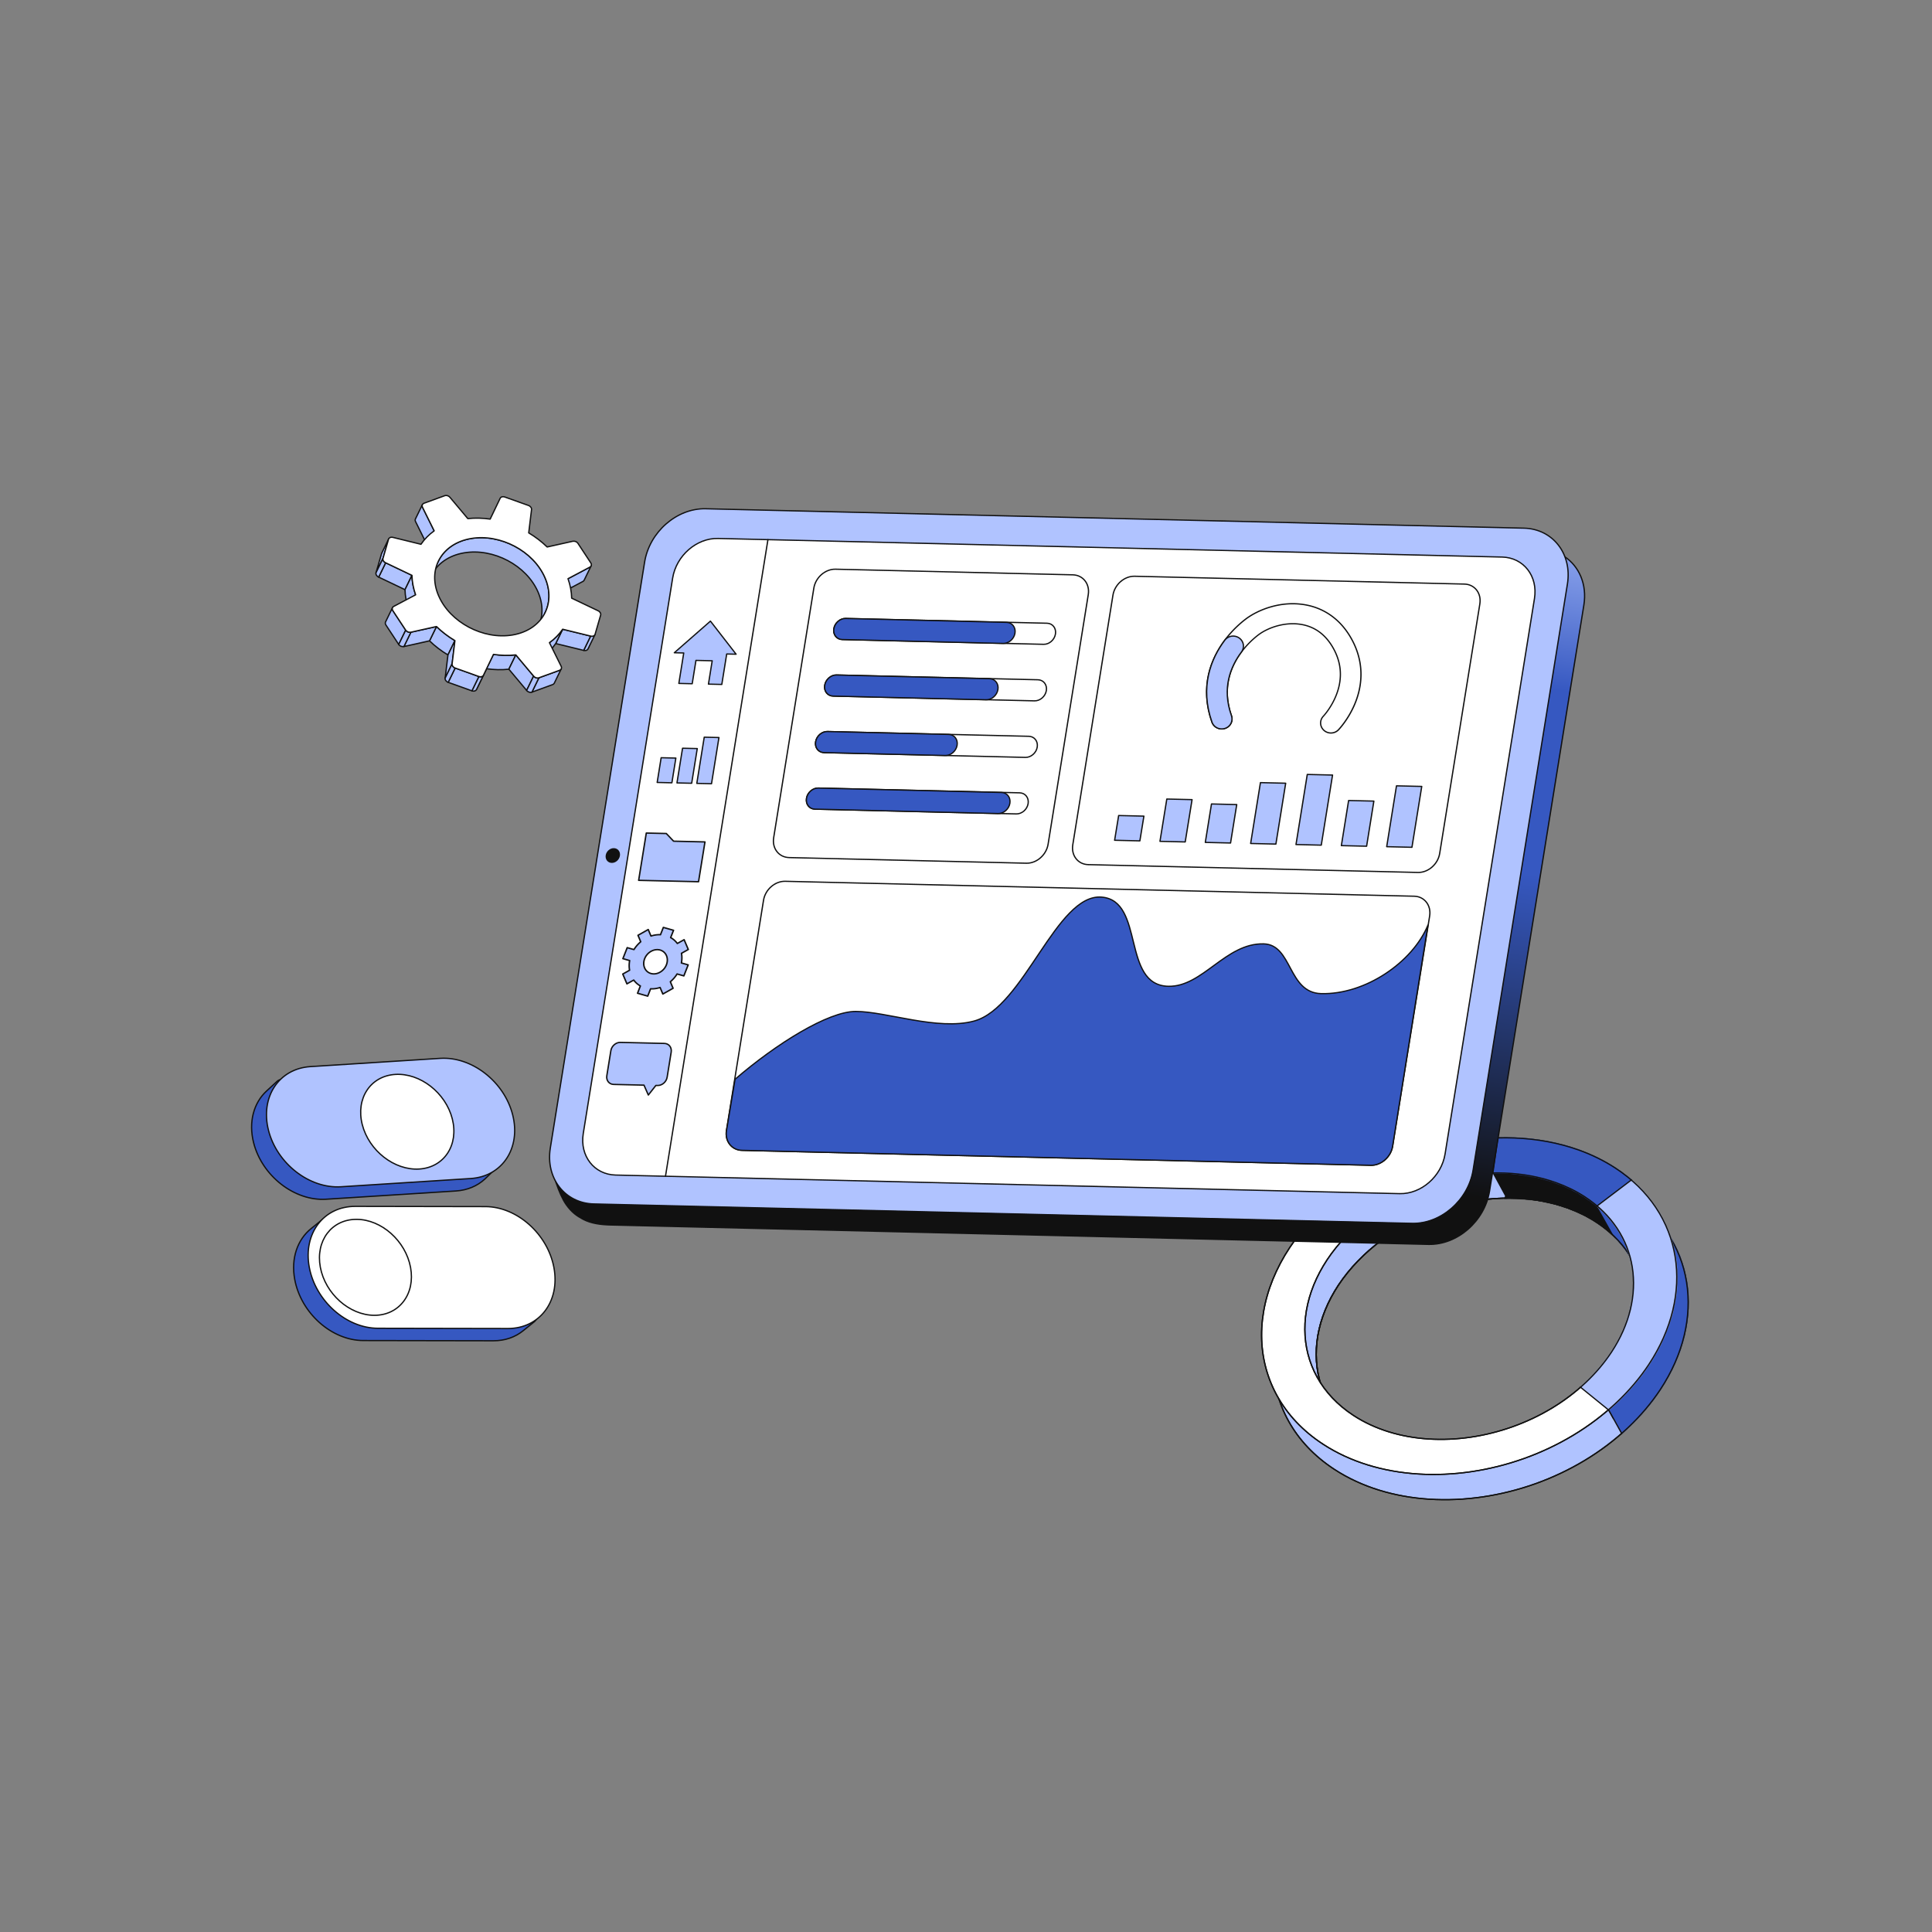 <svg xmlns="http://www.w3.org/2000/svg" xmlns:xlink="http://www.w3.org/1999/xlink" viewBox="0 0 1600 1600" width="1600" height="1600" style="width:100%;height:100%;transform:translate3d(0,0,0);content-visibility:visible"><rect x="0" y="0" width="1600" height="1600" fill="#808080" stroke="none"/><defs><mask id="i" mask-type="alpha"><use xlink:href="#a"/></mask><mask id="h" mask-type="alpha"><use xlink:href="#b"/></mask><mask id="g" mask-type="alpha"><use xlink:href="#c"/></mask><mask id="k" mask-type="alpha"><use xlink:href="#d"/></mask><g style="display:block" id="a"><path fill="#FFF" d="M2509.834 1814.705c-17.522-11.433-36.532-20.695-56.62-27.915-124.97-44.847-291.533-9.097-399.54 93.026-125.363 118.534-124.394 281.577 2.165 364.152 84.92 55.409 204.792 60.524 312.382 22.088 52.729-18.866 102.51-48.18 143.778-87.2 19.753-18.676 36.385-38.449 49.878-58.863 72.057-109.04 54.575-235.723-52.043-305.288zm-45.542 333.024c-32.658 30.879-72.089 54.052-113.864 68.977-85.183 30.447-180.093 26.45-247.332-17.42-100.207-65.382-100.951-194.475-1.69-288.327 85.519-80.861 217.328-109.128 316.29-73.596 15.92 5.693 30.987 12.995 44.86 22.046 84.418 55.08 98.286 155.356 41.209 241.7-10.7 16.17-23.833 31.833-39.473 46.62z"/><path stroke-linecap="round" stroke-linejoin="round" fill-opacity="0" stroke="#111" stroke-width="2" d="M1002.993 276.297c-17.012-12.82-35.604-23.424-55.361-31.93-122.917-52.844-290.867-22.823-403.184 79.659C414.081 442.977 408.006 614.478 530.88 707.07c82.447 62.129 201.985 72.959 311.135 37.432 53.494-17.442 104.495-46.005 147.41-85.162 20.541-18.742 38.012-38.779 52.374-59.633 76.7-111.39 64.707-245.407-38.806-323.41zm-59.886 348.14C909.146 655.424 868.751 678 826.37 691.796c-86.418 28.145-181.067 19.626-246.347-29.566-97.289-73.312-92.456-209.101 10.766-303.284 88.932-81.145 221.839-104.877 319.173-63.011 15.66 6.71 30.397 15.074 43.865 25.223 81.96 61.761 91.484 167.843 30.73 256.048-11.388 16.517-25.186 32.392-41.45 47.231z" transform="matrix(.999 -.043 .041 .949 1496.435 1595.787)"/></g><g style="display:block" id="b"><path fill="#B0C3FF" d="M2527.544 1853.878c-16.685-12.509-36.533-20.695-56.62-27.915-124.972-44.847-291.534-9.097-399.54 93.026-77.96 73.713-87.657 150.487-68.085 228.57 11.902 47.477 43.476 86.679 95.24 111.68 75.772 36.596 166.54 55.52 274.13 17.085 52.728-18.866 97.925-38.472 139.193-77.492 19.753-18.677 25.888-26.584 39.38-46.998 72.058-109.04 53.894-239.783-23.698-297.956zm-45.543 333.024c-32.658 30.879-72.089 54.052-113.864 68.977-85.183 30.447-180.094 26.45-247.332-17.42-100.207-65.381-100.951-194.474-1.69-288.327 85.519-80.861 217.328-109.128 316.29-73.596 15.92 5.693 30.987 12.995 44.86 22.046 84.418 55.08 98.286 155.356 41.209 241.7-10.7 16.17-23.834 31.833-39.473 46.62z"/><path stroke-linecap="round" stroke-linejoin="round" fill-opacity="0" stroke="#111" stroke-width="2" d="M1018.994 318.297c-16.129-13.913-35.605-23.424-55.362-31.93-122.917-52.844-290.867-22.823-403.184 79.659-81.071 73.972-94.075 154.267-77.894 237.269 9.839 50.469 39.69 93.13 90.326 121.775C647 767 736.865 791.029 846.015 755.502c53.494-17.442 99.495-36.005 142.41-75.162 20.541-18.742 27.012-26.779 41.374-47.633 76.7-111.39 64.201-249.707-10.805-314.41zm-59.887 348.14C925.146 697.424 884.751 720 842.37 733.796c-86.418 28.145-181.067 19.626-246.347-29.566-97.289-73.312-92.456-209.101 10.766-303.284 88.932-81.145 221.839-104.877 319.173-63.011 15.66 6.71 30.397 15.074 43.865 25.223 81.96 61.761 91.484 167.843 30.73 256.048-11.388 16.517-25.186 32.392-41.45 47.231z" transform="matrix(.999 -.043 .041 .949 1496.435 1595.787)"/></g><g style="display:block" id="c"><path fill="#B0C3FF" d="M2527.544 1853.878c-17.522-11.433-36.533-20.695-56.62-27.915-124.972-44.847-291.534-9.097-399.54 93.026-77.96 73.713-107.064 164.639-87.491 242.721 11.9 47.479 41.8 90.207 89.655 121.432 84.92 55.408 204.792 60.523 312.382 22.087 52.729-18.866 102.51-48.18 143.778-87.2 19.752-18.676 36.385-38.449 49.878-58.863 72.057-109.039 54.576-235.723-52.042-305.288zm-45.543 333.024c-32.658 30.879-72.089 54.052-113.864 68.977-85.183 30.447-180.094 26.45-247.332-17.42-100.207-65.381-141.545-225.203-43.09-319.82 96.304-92.548 261.343-132.902 360.305-97.37 15.92 5.693 55.443 46.17 69.315 55.222 84.419 55.08 71.216 177.447 14.139 263.791-10.7 16.17-23.834 31.833-39.473 46.62z"/><path stroke-linecap="round" stroke-linejoin="round" fill-opacity="0" stroke="#111" stroke-width="2" d="M1018.994 318.297c-17.012-12.82-35.605-23.424-55.362-31.93-122.917-52.844-290.867-22.823-403.184 79.659-81.071 73.972-114.075 168.267-97.894 251.269 9.839 50.47 37.864 96.763 84.326 131.775 82.447 62.129 201.985 72.959 311.135 37.432 53.494-17.442 104.495-46.005 147.41-85.162 20.54-18.742 38.012-38.779 52.374-59.633 76.7-111.39 64.708-245.407-38.805-323.41zm-59.887 348.14C925.146 697.424 884.751 720 842.37 733.796c-86.418 28.145-181.067 19.626-246.347-29.566-97.289-73.312-131.684-243.261-29.234-338.284C667 273 833.628 238.069 930.962 279.935c15.66 6.71 53.397 51.074 66.865 61.223 81.96 61.761 63.484 189.843 2.73 278.048-11.388 16.517-25.186 32.392-41.45 47.231z" transform="matrix(.999 -.043 .041 .949 1496.435 1595.787)"/></g><clipPath id="e"><path d="M0 0h1600v1600H0z"/></clipPath><clipPath id="f"><path d="M0 0h3000v3000H0z"/></clipPath><linearGradient id="j" spreadMethod="pad" gradientUnits="userSpaceOnUse" x1="-47.559" y1="415.483" x2="92.995" y2="-715.356"><stop offset="0%" stop-color="#111"/><stop offset="23%" stop-color="#233569"/><stop offset="46%" stop-color="#3658C1"/><stop offset="59%" stop-color="#3658C1"/><stop offset="72%" stop-color="#3658C1"/><stop offset="86%" stop-color="#738EE0"/><stop offset="100%" stop-color="#B0C3FF"/></linearGradient><path fill="#111" d="m573-582-228 38-122 179s131 87 134 89 94-61 94-61l122-245z" transform="matrix(1 .023 -.022 .971 1522.068 1431.671)" style="display:block" id="d"/></defs><g clip-path="url(#e)"><g clip-path="url(#f)" transform="translate(.005 .005) scale(.533)" style="display:block"><g style="display:block"><path fill="#B0C3FF" d="M2527.543 1853.878c-17.522-11.433-36.532-20.695-56.62-27.915-124.971-44.847-291.533-9.097-399.54 93.026-125.364 118.534-124.394 281.577 2.165 364.153 84.92 55.408 204.792 60.523 312.382 22.087 52.729-18.866 102.51-48.18 143.778-87.2 19.752-18.676 36.385-38.449 49.878-58.863 72.057-109.039 54.575-235.723-52.043-305.288zm-45.542 333.024c-32.658 30.879-72.089 54.052-113.864 68.977-85.183 30.447-180.094 26.45-247.332-17.42-100.207-65.381-100.951-194.474-1.69-288.327 85.519-80.861 217.328-109.128 316.29-73.596 15.92 5.693 30.987 12.995 44.86 22.046 84.418 55.08 98.286 155.356 41.209 241.7-10.7 16.17-23.834 31.833-39.473 46.62z"/><path stroke-linecap="round" stroke-linejoin="round" stroke="#111" stroke-width="2" d="M1018.993 318.297c-17.012-12.82-35.604-23.424-55.361-31.93-122.917-52.844-290.867-22.823-403.184 79.659C430.081 484.977 424.006 656.478 546.88 749.07c82.447 62.129 201.985 72.959 311.135 37.432 53.494-17.442 104.495-46.005 147.41-85.162 20.54-18.742 38.012-38.779 52.374-59.633 76.7-111.39 64.707-245.407-38.806-323.41zm-59.886 348.14C925.146 697.424 884.751 720 842.37 733.796c-86.418 28.145-181.067 19.626-246.347-29.566-97.289-73.312-92.456-209.101 10.766-303.284 88.932-81.145 221.839-104.877 319.173-63.011 15.66 6.71 30.397 15.074 43.865 25.223 81.96 61.761 91.484 167.843 30.73 256.048-11.388 16.517-25.186 32.392-41.45 47.231z" fill="none" transform="matrix(.999 -.043 .041 .949 1496.435 1595.787)"/></g><g mask="url(#g)" style="display:block"><path fill="#3658C1" d="m2531.89 2249.303 146.13-113.325-29.33-431.813-188.415 164.516-180.131 157.639 149.24 107.85 70.167 56.77 32.338 58.362z"/><path stroke-linecap="round" stroke-linejoin="round" stroke="#111" stroke-width="2" d="M-108.102 39.643 76.207 1.426l182.82-417.26L12.49-349.359l-235.871 63.886 80.11 169.983 34.732 85.587.436 69.545z" fill="none" transform="matrix(.888 -.44 .459 .842 2609.685 2168.33)"/><path fill="#111" d="m2354.602 1679.413-17.611 18.628-25.892 184.462-30.954 143.817 196.183-148.616 53.689-40.771 83.525-63.43-159.191-57.845-99.749-36.245z"/><path stroke-linecap="round" stroke-linejoin="round" stroke="#111" stroke-width="2" d="m10.364-231.172-24.616 9.252L-126.4-61.48l-96.98 120.098L22.353 10.606 89.651-2.627l104.697-20.587-113.11-127.849-70.874-80.109z" fill="none" transform="matrix(.888 -.44 .459 .842 2451.603 1878.616)"/></g><path stroke-linecap="round" stroke-linejoin="round" stroke="#111" stroke-width="2" d="M1018.993 318.297c-17.012-12.82-35.604-23.424-55.361-31.93-122.917-52.844-290.867-22.823-403.184 79.659C430.081 484.977 424.006 656.478 546.88 749.07c82.447 62.129 201.985 72.959 311.135 37.432 53.494-17.442 104.495-46.005 147.41-85.162 20.54-18.742 38.012-38.779 52.374-59.633 76.7-111.39 64.707-245.407-38.806-323.41zm-59.886 348.14C925.146 697.424 884.751 720 842.37 733.796c-86.418 28.145-181.067 19.626-246.347-29.566-97.289-73.312-92.456-209.101 10.766-303.284 88.932-81.145 221.839-104.877 319.173-63.011 15.66 6.71 30.397 15.074 43.865 25.223 81.96 61.761 91.484 167.843 30.73 256.048-11.388 16.517-25.186 32.392-41.45 47.231z" fill="none" transform="matrix(.999 -.043 .041 .949 1496.435 1595.787)" style="display:block"/><g mask="url(#h)" style="display:block"><path fill="#3658C1" d="m2531.89 2249.303 146.13-113.325-29.33-431.813-188.415 164.516-180.131 157.639 149.24 107.85 18.441 14.92 51.726 41.85 32.338 58.362z"/><path stroke-linecap="round" stroke-linejoin="round" stroke="#111" stroke-width="2" d="M-108.102 39.643 76.207 1.426l182.82-417.26L12.49-349.359l-235.871 63.886 80.11 169.983 9.128 22.493 25.604 63.094.436 69.545z" fill="none" transform="matrix(.888 -.44 .459 .842 2609.685 2168.33)"/><path fill="#111" d="m2354.602 1679.413-17.611 18.628-17.279 123.82 19.803 36.41-59.37 168.05 235.742-88.967-35.282-62.702 49.412-37.72 83.525-63.429-159.191-57.845-99.749-36.245z"/><path stroke-linecap="round" stroke-linejoin="round" stroke="#111" stroke-width="2" d="m10.364-231.172-24.616 9.252-75.19 107.743-.057 43.213L-223.38 58.618 28.567 84.701 27.62 9.735 89.651-2.627l104.697-20.587-113.11-127.849-70.874-80.109z" fill="none" transform="matrix(.888 -.44 .459 .842 2451.603 1878.616)"/></g><path stroke-linecap="round" stroke-linejoin="round" stroke="#111" stroke-width="2" d="M1018.993 318.297c-17.012-12.82-35.604-23.424-55.361-31.93-122.917-52.844-290.867-22.823-403.184 79.659-130.367 118.951-125.442 249.452-2.568 342.044 82.447 62.129 162.985 44.959 272.135 9.432 53.494-17.442 79.495-19.005 122.41-58.162 20.541-18.742 38.012-38.779 52.374-59.633 76.7-111.39 117.707-203.407 14.194-281.41zm-59.886 348.14C925.146 697.424 884.751 720 842.37 733.796c-86.418 28.145-181.067 19.626-246.347-29.566-97.289-73.312-92.456-209.101 10.766-303.284 88.932-81.145 221.839-104.877 319.173-63.011 15.66 6.71 30.397 15.074 43.865 25.223 81.96 61.761 91.484 167.843 30.73 256.048-11.388 16.517-25.186 32.392-41.45 47.231z" fill="none" transform="matrix(.999 -.043 .041 .949 1496.435 1595.787)" style="display:block"/><g style="display:block"><path fill="#FFF" d="M2509.834 1814.705c-17.522-11.433-36.532-20.695-56.62-27.915-124.97-44.847-291.533-9.097-399.54 93.026-125.363 118.534-124.394 281.577 2.165 364.152 84.92 55.409 204.792 60.524 312.382 22.088 52.729-18.866 102.51-48.18 143.778-87.2 19.753-18.676 36.385-38.449 49.878-58.863 72.057-109.04 54.575-235.723-52.043-305.288zm-45.542 333.024c-32.658 30.879-72.089 54.052-113.864 68.977-85.183 30.447-180.093 26.45-247.332-17.42-100.207-65.382-100.951-194.475-1.69-288.327 85.519-80.861 217.328-109.128 316.29-73.596 15.92 5.693 30.987 12.995 44.86 22.046 84.418 55.08 98.286 155.356 41.209 241.7-10.7 16.17-23.833 31.833-39.473 46.62z"/><path stroke-linecap="round" stroke-linejoin="round" stroke="#111" stroke-width="2" d="M1002.993 276.297c-17.012-12.82-35.604-23.424-55.361-31.93-122.917-52.844-290.867-22.823-403.184 79.659C414.081 442.977 408.006 614.478 530.88 707.07c82.447 62.129 201.985 72.959 311.135 37.432 53.494-17.442 104.495-46.005 147.41-85.162 20.541-18.742 38.012-38.779 52.374-59.633 76.7-111.39 64.707-245.407-38.806-323.41zm-59.886 348.14C909.146 655.424 868.751 678 826.37 691.796c-86.418 28.145-181.067 19.626-246.347-29.566-97.289-73.312-92.456-209.101 10.766-303.284 88.932-81.145 221.839-104.877 319.173-63.011 15.66 6.71 30.397 15.074 43.865 25.223 81.96 61.761 91.484 167.843 30.73 256.048-11.388 16.517-25.186 32.392-41.45 47.231z" fill="none" transform="matrix(.999 -.043 .041 .949 1496.435 1595.787)"/></g><g mask="url(#i)" style="display:block"><path fill="#B0C3FF" d="m2697.988 2429.93-49.3-725.766-188.413 164.517-180.131 157.64 149.24 107.85 91.022 73.74 177.582 222.018z"/><path stroke-linecap="round" stroke-linejoin="round" stroke="#111" stroke-width="2" d="m-48.246 285.471 307.273-701.306L12.49-349.358l-235.871 63.886 80.11 169.983L-98.263-4.373l50.017 289.844z" fill="none" transform="matrix(.888 -.44 .459 .842 2609.685 2168.33)"/><path fill="#3658C1" d="m2354.602 1679.413-17.611 18.628-25.892 184.462-30.954 143.817 196.183-148.616 137.214-104.201-258.94-94.09z"/><path stroke-linecap="round" stroke-linejoin="round" stroke="#111" stroke-width="2" d="m10.364-231.172-24.616 9.252L-126.4-61.48l-96.98 120.098L22.353 10.606l171.995-33.82L10.364-231.172z" fill="none" transform="matrix(.888 -.44 .459 .842 2451.603 1878.616)"/></g><path stroke-linecap="round" stroke-linejoin="round" stroke="#111" stroke-width="2" d="M1002.993 276.297c-17.012-12.82-35.604-23.424-55.361-31.93-122.917-52.844-290.867-22.823-403.184 79.659C414.081 442.977 408.006 614.478 530.88 707.07c82.447 62.129 201.985 72.959 311.135 37.432 53.494-17.442 104.495-46.005 147.41-85.162 20.541-18.742 38.012-38.779 52.374-59.633 76.7-111.39 64.707-245.407-38.806-323.41zm-59.886 348.14C909.146 655.424 868.751 678 826.37 691.796c-86.418 28.145-181.067 19.626-246.347-29.566-97.289-73.312-92.456-209.101 10.766-303.284 88.932-81.145 221.839-104.877 319.173-63.011 15.66 6.71 30.397 15.074 43.865 25.223 81.96 61.761 91.484 167.843 30.73 256.048-11.388 16.517-25.186 32.392-41.45 47.231z" fill="none" transform="matrix(.999 -.043 .041 .949 1496.435 1595.787)" style="display:block"/><g style="display:block"><path fill="url(#j)" d="m744.961-527.815-25.886-16.704C669.445-576.167-808.25 470.413-808.25 470.413c1.473 22.848 14.711 59.773 25.846 75.098 8.903 12.255 16.793 17.494 26.526 22.627 12.517 6.601 28.423 8.166 42.62 8.176l1271.204.945c44.948.034 86.575-39.177 93.045-87.546l125.837-940.706c4.424-33.075-8.732-61.894-31.866-76.822z" transform="matrix(1 .023 -.022 .971 1674.21 1360.124)"/><path stroke-linecap="round" stroke-linejoin="round" stroke="#111" stroke-width="2" d="m744.961-527.815-25.886-16.704C669.445-576.167-808.25 470.413-808.25 470.413c1.473 22.848 14.711 59.773 25.846 75.098 8.903 12.255 16.793 17.494 26.526 22.627 12.517 6.601 28.423 8.166 42.62 8.176l1271.204.945c44.948.034 86.575-39.177 93.045-87.546l125.837-940.706c4.424-33.075-8.732-61.894-31.866-76.822z" fill="none" transform="matrix(1 .023 -.022 .971 1674.21 1360.124)"/></g><g style="display:block"><path fill="#B0C3FF" d="M2367.654 820.769c44.935 1.06 75.183 39.883 67.641 86.682l-146.688 910.163c-7.542 46.799-50.027 83.904-94.963 82.844l-1270.852-29.977c-44.888-1.058-75.184-39.882-67.642-86.68l146.688-910.164c7.542-46.798 50.076-83.903 94.963-82.845l1270.853 29.977z"/><path stroke-linecap="round" stroke-linejoin="round" stroke="#111" stroke-width="2" d="M710.239-557.488c44.948.033 76.076 39.3 69.606 87.669L654.008 470.887c-6.47 48.369-48.096 87.579-93.044 87.546l-1271.204-.945c-44.9-.033-76.076-39.299-69.606-87.668l125.837-940.706c6.47-48.369 48.144-87.58 93.044-87.547l1271.204.945z" fill="none" transform="matrix(1 .023 -.022 .971 1645.223 1345.625)"/><path fill="#FFF" d="m2333.845 865.642-1217.92-28.728c-33.37-.788-64.949 26.764-70.554 61.55l-139.043 862.72c-5.607 34.79 16.88 63.665 50.248 64.453l1217.92 28.728c33.369.788 64.956-26.813 70.563-61.602l139.041-862.72c5.607-34.786-16.887-63.613-50.255-64.4z"/><path stroke-linecap="round" stroke-linejoin="round" stroke="#111" stroke-width="2" d="m677.474-510.498-1218.257-.906c-33.378-.025-64.319 29.09-69.128 65.044l-119.278 891.671c-4.81 35.957 18.33 65.162 51.708 65.187l1218.257.906c33.378.025 64.326-29.141 69.136-65.097l119.277-891.67c4.81-35.954-18.337-65.11-51.715-65.135z" fill="none" transform="matrix(1 .023 -.022 .971 1645.214 1345.64)"/><path fill="#111" d="M953.879 1318.796c-5.57-.131-10.844 4.428-11.78 10.233-.936 5.808 2.826 10.63 8.397 10.76 5.521.13 10.803-4.477 11.74-10.285.935-5.805-2.836-10.578-8.357-10.708"/><path stroke-linecap="round" stroke-linejoin="round" stroke="#111" stroke-width="2" d="M1.472-10.849C-4.1-10.853-9.268-6.034-10.071-.034c-.803 6.003 3.069 10.879 8.641 10.883 5.523.004 10.698-4.865 11.501-10.868.803-6-3.076-10.826-8.599-10.83" fill="none" transform="matrix(1 .023 -.022 .971 952.166 1329.292)"/><path fill="#B0C3FF" d="m1103.843 965.077-56.133 49.14 14.661.346-7.621 47.293 20.755.49 5.846-36.275 25.23.594-5.847 36.276 20.753.49 7.622-47.293 14.615.345-39.881-51.406"/><path stroke-linecap="round" stroke-linejoin="round" stroke="#111" stroke-width="2" d="M6.974-50.433-48.02 1.492l14.665.011-6.538 48.88 20.761.015 5.015-37.492 25.236.018-5.015 37.493 20.759.016 6.538-48.88 14.619.011L6.974-50.433" fill="none" transform="matrix(1 .023 -.022 .971 1095.75 1013.867)"/><path fill="#B0C3FF" d="m1050.123 1177.857-22.857-.54-6.191 38.421 22.857.54 6.191-38.421"/><path stroke-linecap="round" stroke-linejoin="round" stroke="#111" stroke-width="2" d="m13.994-19.715-22.712-.017-5.276 39.447 22.712.017 5.276-39.447" fill="none" transform="matrix(1.006 .023 -.022 .977 1035.599 1196.797)"/><path fill="#B0C3FF" d="m1083.382 1163.095-22.857-.539-8.688 53.907 22.857.54 8.688-53.908"/><path stroke-linecap="round" stroke-linejoin="round" stroke="#111" stroke-width="2" d="m15.058-27.665-22.712-.017-7.404 55.347 22.712.017 7.404-55.347" fill="none" transform="matrix(1.006 .023 -.022 .977 1067.61 1189.78)"/><path fill="#B0C3FF" d="m1117.076 1145.938-22.857-.54-11.57 71.792 22.857.54 11.57-71.792"/><path stroke-linecap="round" stroke-linejoin="round" stroke="#111" stroke-width="2" d="m16.286-36.846-22.712-.017-9.86 73.709 22.712.017 9.86-73.709" fill="none" transform="matrix(1.006 .023 -.022 .977 1099.862 1181.564)"/><path fill="#B0C3FF" d="m1035.257 1295.084-31.103-.733-11.838 73.449 93.05 2.194 9.966-61.829-48.745-1.15-11.33-11.93"/><path stroke-linecap="round" stroke-linejoin="round" stroke="#111" stroke-width="2" d="m-8.604-34.224-28.043-.02-9.154 68.426 83.896.062 7.706-57.601-43.949-.033-10.456-10.834" fill="none" transform="matrix(1.109 .025 -.025 1.077 1043.957 1332.154)"/><path fill="#B0C3FF" d="M1015.528 1513.197c-6.074-.143-11.496-3.48-13.96-9.334-3.83-8.97.674-20.55 10.09-25.77 3.252-1.833 6.66-2.663 9.884-2.587 6.061.143 11.475 3.482 13.974 9.338 3.828 8.97-.73 20.55-10.088 25.77-3.253 1.833-6.668 2.66-9.9 2.583m15.136-72.236-4.467 11.352a40.484 40.484 0 0 0-.903-.031c-4.523-.107-9.204.587-13.826 2.088l-4.304-10.124-15.894 8.961 4.256 10.068a52.06 50.541 1.304 0 0-10.524 12.125l-10.454-2.994-6.709 17.085 10.506 2.996c-.901 4.908-1.026 10.117-.112 15.01l-10.573 5.935 6.449 15.22 10.565-5.88a33.595 32.615 1.304 0 0 10.335 9.18l-4.403 11.297 15.815 4.497 4.465-11.352c.317.014.631.025.946.032 4.46.105 9.12-.543 13.785-2.09l4.3 10.125 15.888-8.905-4.246-10.124c4.137-3.513 7.71-7.61 10.471-12.13l10.506 2.999 6.71-17.085-10.506-2.999c.919-5.02 1.026-10.114.112-15.006l10.571-5.939-6.503-15.218-10.51 5.88c-2.853-3.79-6.36-6.909-10.4-9.124l4.469-11.352-15.815-4.497"/><path stroke-linecap="round" stroke-linejoin="round" stroke="#111" stroke-width="2" d="M-2.246 16.935c-5.283-.004-10.063-2.88-12.321-8.072-3.509-7.954.177-18.416 8.258-23.283 2.791-1.707 5.737-2.52 8.542-2.518 5.272.004 10.045 2.883 12.334 8.075 3.506 7.954-.226 18.416-8.258 23.283-2.791 1.707-5.744 2.517-8.555 2.515M9.476-48.058 5.818-37.802c-.26-.006-.524-.009-.785-.009-3.934-.003-7.99.714-11.978 2.153l-3.943-8.978-13.639 8.35 3.9 8.928a45.269 45.269 0 0 0-8.908 11.073l-9.147-2.467-5.493 15.436 9.193 2.468c-.686 4.413-.691 9.08.201 13.442l-9.074 5.532 5.909 13.496 9.068-5.481a29.213 29.213 0 0 0 9.167 8.008l-3.603 10.206 13.838 3.703 3.656-10.256c.276.006.549.009.823.009 3.88.003 7.918-.673 11.942-2.153l3.94 8.978 13.635-8.3-3.893-8.978c3.527-3.231 6.551-6.973 8.862-11.076l9.193 2.47 5.493-15.436-9.193-2.47c.699-4.514.691-9.078-.201-13.44l9.072-5.534-5.956-13.494-9.019 5.481c-2.556-3.336-5.667-6.057-9.223-7.958l3.659-10.256-13.838-3.703" fill="none" transform="matrix(1.15 .026 -.026 1.116 1018.542 1494.354)"/><path fill="#B0C3FF" d="m1032.323 1621.216-68.349-1.612c-6.998-.166-13.662 5.604-14.838 12.9l-6.278 38.955c-1.176 7.298 3.585 13.333 10.583 13.498l47.144 1.113 6.773 15.349 11.704-14.914 2.728.065c7 .165 13.61-5.602 14.787-12.9l6.278-38.957c1.176-7.295-3.532-13.332-10.532-13.497"/><path stroke-linecap="round" stroke-linejoin="round" stroke="#111" stroke-width="2" d="m35.818-38.442-63.233-.047c-6.474-.005-12.514 5.635-13.447 12.609l-4.981 37.239c-.933 6.977 3.597 12.621 10.071 12.626l43.615.033 6.588 14.471L24.937 24.03l2.524.002c6.476.005 12.467-5.631 13.4-12.608l4.981-37.24c.933-6.974-3.548-12.621-10.024-12.626" fill="none" transform="matrix(1.081 .025 -.024 1.049 992.684 1660.672)"/><path fill="#FFF" d="m1666.874 893.204-368.539-8.694c-15.947-.376-31.064 12.77-33.743 29.394l-62.481 387.689c-2.68 16.626 8.093 30.428 24.04 30.804l368.538 8.694c15.948.377 31.023-12.817 33.703-29.443l62.482-387.689c2.679-16.623-8.053-30.379-24-30.755z"/><path stroke-linecap="round" stroke-linejoin="round" stroke="#111" stroke-width="2" d="m215.303-231.321-368.641-.275c-15.952-.012-30.764 13.882-33.062 31.063L-240 200.166c-2.299 17.184 8.787 31.143 24.739 31.155l368.64.275c15.952.012 30.721-13.929 33.02-31.113L240-200.216c2.298-17.181-8.746-31.093-24.697-31.105z" fill="none" transform="matrix(1 .023 -.022 .971 1446.492 1112.8)"/><path fill="#FFF" d="m1626.812 968.328-312.847-7.38c-8.661-.204-16.89 6.975-18.346 16.008-1.464 9.081 4.406 16.542 13.068 16.746l312.846 7.38c8.665.204 16.885-6.924 18.35-16.006 1.455-9.033-4.407-16.544-13.071-16.748z"/><path stroke-linecap="round" stroke-linejoin="round" stroke="#111" stroke-width="2" d="m158.73-16.81-312.933-.233c-8.664-.006-16.726 7.58-17.975 16.916-1.256 9.386 4.783 16.931 13.447 16.937l312.933.233c8.667.006 16.722-7.528 17.978-16.914 1.249-9.336-4.783-16.933-13.45-16.939z" fill="none" transform="matrix(1 .023 -.022 .971 1467.75 981.015)"/><path fill="#3658C1" d="m1563.918 966.956-249.953-6.008c-8.661-.204-16.89 6.976-18.346 16.009-1.464 9.081 4.406 16.541 13.068 16.745l249.951 6.007c8.662.204 16.883-6.924 18.347-16.005 1.456-9.033-4.406-16.545-13.067-16.75"/><path stroke-linecap="round" stroke-linejoin="round" stroke="#111" stroke-width="2" d="m206.364-16.66-250.024-.301c-8.664-.006-16.726 7.581-17.975 16.917-1.256 9.386 4.783 16.93 13.447 16.936l250.023.3c8.664.006 16.72-7.527 17.976-16.913 1.249-9.336-4.783-16.934-13.447-16.94" fill="none" transform="matrix(1 .023 -.022 .971 1357.237 978.408)"/><path fill="#FFF" d="m1612.655 1056.17-312.846-7.38c-8.662-.203-16.89 6.975-18.346 16.006-1.464 9.081 4.406 16.544 13.068 16.748l312.845 7.38c8.665.204 16.886-6.926 18.35-16.007 1.456-9.03-4.406-16.543-13.07-16.747z"/><path stroke-linecap="round" stroke-linejoin="round" stroke="#111" stroke-width="2" d="m158.73-16.81-312.933-.233c-8.664-.006-16.726 7.58-17.975 16.914-1.256 9.386 4.783 16.933 13.447 16.939l312.932.233c8.667.006 16.723-7.53 17.979-16.916 1.249-9.333-4.783-16.931-13.45-16.937z" fill="none" transform="matrix(1 .023 -.022 .971 1453.593 1068.857)"/><path fill="#3658C1" d="m1537.433 1054.505-237.624-5.715c-8.662-.203-16.891 6.975-18.347 16.005-1.464 9.081 4.406 16.545 13.068 16.75l237.624 5.714c8.665.203 16.885-6.926 18.35-16.008 1.455-9.03-4.407-16.541-13.071-16.746"/><path stroke-linecap="round" stroke-linejoin="round" stroke="#111" stroke-width="2" d="m159.63-16.697-237.692-.289c-8.664-.006-16.727 7.58-17.976 16.913-1.256 9.386 4.783 16.934 13.447 16.94l237.693.29c8.667.005 16.722-7.53 17.978-16.917 1.249-9.333-4.783-16.93-13.45-16.937" fill="none" transform="matrix(1 .023 -.022 .971 1377.474 1067.061)"/><path fill="#FFF" d="m1598.498 1144.008-312.845-7.38c-8.662-.203-16.891 6.976-18.347 16.008-1.456 9.033 4.406 16.545 13.067 16.749l312.847 7.38c8.664.203 16.893-6.975 18.349-16.008 1.455-9.033-4.406-16.545-13.07-16.75z"/><path stroke-linecap="round" stroke-linejoin="round" stroke="#111" stroke-width="2" d="m158.729-16.812-312.932-.232c-8.664-.006-16.727 7.58-17.976 16.916-1.249 9.336 4.783 16.933 13.447 16.939l312.933.233c8.667.006 16.729-7.58 17.978-16.916 1.249-9.336-4.783-16.934-13.45-16.94z" fill="none" transform="matrix(1 .023 -.022 .971 1439.437 1156.697)"/><path fill="#3658C1" d="m1474.027 1141.09-188.374-4.461c-8.662-.204-16.891 6.975-18.347 16.007-1.456 9.033 4.406 16.545 13.067 16.749l188.375 4.46c8.664.204 16.894-6.974 18.349-16.007 1.457-9.033-4.405-16.544-13.07-16.75"/><path stroke-linecap="round" stroke-linejoin="round" stroke="#111" stroke-width="2" d="m120.102-16.822-188.427-.158c-8.664-.006-16.727 7.58-17.976 16.916-1.249 9.336 4.783 16.933 13.447 16.939l188.427.158c8.667.006 16.73-7.58 17.978-16.916 1.25-9.336-4.782-16.933-13.449-16.94" fill="none" transform="matrix(1 .023 -.022 .971 1353.583 1154.671)"/><path fill="#FFF" d="m1584.342 1231.85-312.847-7.38c-8.661-.205-16.89 6.975-18.347 16.008-1.455 9.03 4.406 16.542 13.068 16.746l276.227 6.52 36.62.86c8.664.204 16.892-6.975 18.348-16.006 1.456-9.033-4.405-16.544-13.07-16.748z"/><path stroke-linecap="round" stroke-linejoin="round" stroke="#111" stroke-width="2" d="m158.73-16.81-312.933-.233c-8.664-.007-16.727 7.58-17.976 16.916-1.249 9.333 4.783 16.931 13.447 16.937l276.304.21 36.629.023c8.667.006 16.729-7.58 17.978-16.914 1.249-9.336-4.782-16.933-13.449-16.939z" fill="none" transform="matrix(1 .023 -.022 .971 1425.28 1244.537)"/><path fill="#3658C1" d="m1556.011 1231.287-284.515-6.816c-8.661-.204-16.89 6.975-18.347 16.008-1.455 9.03 4.406 16.541 13.068 16.745l284.517 6.816c8.664.204 16.893-6.975 18.349-16.005 1.456-9.033-4.406-16.544-13.07-16.748"/><path stroke-linecap="round" stroke-linejoin="round" stroke="#111" stroke-width="2" d="m149.7-16.709-284.596-.319c-8.664-.006-16.727 7.58-17.976 16.916-1.249 9.333 4.783 16.93 13.447 16.936l284.598.32c8.667.006 16.729-7.581 17.978-16.914 1.249-9.336-4.783-16.933-13.45-16.939" fill="none" transform="matrix(1 .023 -.022 .971 1405.98 1244.082)"/><path fill="#FFF" d="m2275.3 907.555-512.236-12.082c-15.945-.377-31.014 12.77-33.692 29.393l-62.483 387.69c-2.68 16.626 8.045 30.427 23.99 30.804l512.236 12.082c15.898.376 31.022-12.817 33.702-29.443L2299.3 938.31c2.679-16.623-8.103-30.38-24-30.755z"/><path stroke-linecap="round" stroke-linejoin="round" stroke="#111" stroke-width="2" d="m287.147-231.268-512.378-.381c-15.949-.012-30.713 13.881-33.011 31.062l-53.601 400.699c-2.299 17.184 8.739 31.144 24.688 31.156l512.378.381c15.902.012 30.721-13.929 33.02-31.113l53.601-400.699c2.298-17.181-8.795-31.093-24.697-31.105z" fill="none" transform="matrix(1 .023 -.022 .971 1983.093 1125.458)"/><path fill="#B0C3FF" d="m1777.346 1268.069-39.224-.927-6.274 38.422 39.223.926 6.275-38.421"/><path stroke-linecap="round" stroke-linejoin="round" stroke="#111" stroke-width="2" d="m22.079-17.771-39.235-.03-5.394 39.713 39.234.03 5.395-39.713" fill="none" transform="matrix(1 .023 -.022 .971 1754.878 1284.812)"/><path fill="#B0C3FF" d="m1852.183 1242.437-39.224-.925-10.66 65.715 39.224.925 10.66-65.714"/><path stroke-linecap="round" stroke-linejoin="round" stroke="#111" stroke-width="2" d="m23.928-31.694-39.235-.029-9.154 67.921 39.234.029 9.155-67.92" fill="none" transform="matrix(1 .023 -.022 .971 1827.558 1272.652)"/><path fill="#B0C3FF" d="m1921.593 1250.111-39.223-.926-9.622 59.703 39.223.926 9.622-59.703"/><path stroke-linecap="round" stroke-linejoin="round" stroke="#111" stroke-width="2" d="m23.744-30.838-39.234-.03-8.254 61.706 39.234.03 8.254-61.706" fill="none" transform="matrix(1 .023 -.022 .971 1897.17 1279.5)"/><path fill="#B0C3FF" d="m1997.656 1216.935-39.22-.925-15.237 94.54 39.22.925 15.237-94.54"/><path stroke-linecap="round" stroke-linejoin="round" stroke="#111" stroke-width="2" d="m26.151-48.842-39.231-.029-13.071 97.713 39.231.029 13.071-97.713" fill="none" transform="matrix(1 .023 -.022 .971 1970.428 1263.743)"/><path fill="#B0C3FF" d="m2070.466 1204.255-39.27-.926-17.548 108.883 39.27.926 17.548-108.883"/><path stroke-linecap="round" stroke-linejoin="round" stroke="#111" stroke-width="2" d="m27.167-56.254-39.28-.029-15.054 112.537 39.28.029L27.167-56.254" fill="none" transform="matrix(1 .023 -.022 .971 2042.057 1258.233)"/><path fill="#B0C3FF" d="m2134.663 1244.726-39.223-.925-11.294 70.073 39.224.925 11.293-70.073"/><path stroke-linecap="round" stroke-linejoin="round" stroke="#111" stroke-width="2" d="m24.461-36.198-39.234-.029-9.688 72.425 39.234.029 9.688-72.425" fill="none" transform="matrix(1 .023 -.022 .971 2109.405 1279.3)"/><path fill="#B0C3FF" d="m2209.055 1221.921-39.224-.925-15.237 94.54 39.224.926 15.237-94.54"/><path stroke-linecap="round" stroke-linejoin="round" stroke="#111" stroke-width="2" d="m26.153-48.842-39.235-.029-13.071 97.713 39.235.029 13.071-97.713" fill="none" transform="matrix(1 .023 -.022 .971 2181.824 1268.729)"/><path stroke-linecap="round" stroke-linejoin="round" stroke="#111" stroke-width="2" d="M68.349-510.952-68.349 510.952" fill="none" transform="matrix(1 .023 -.022 .971 1113.581 1333.074)"/></g><g style="display:block"><path fill="#FFF" d="m2197.165 1392.41-976.966-23.045c-15.947-.376-31.071 12.819-33.743 29.394l-57.643 357.662c-2.68 16.627 8.094 30.431 24.041 30.808l976.965 23.045c15.898.375 31.022-12.82 33.702-29.445l57.643-357.663c2.672-16.575-8.1-30.38-24-30.756"/><path stroke-linecap="round" stroke-linejoin="round" stroke="#111" stroke-width="2" d="m539.916 26.834-977.236-.727c-15.952-.012-30.77 13.932-33.062 31.063l-49.449 369.665c-2.299 17.184 8.787 31.146 24.739 31.158l977.235.727c15.902.012 30.721-13.931 33.02-31.115L564.612 57.94c2.292-17.131-8.793-31.094-24.696-31.106" fill="none" transform="matrix(1 .023 -.022 .971 1657.985 1354.023)"/><path fill="#3658C1" d="M2052.654 1543.727c-51.984-1.31-44.493-76.192-89.355-77.278-59.108-1.412-94.726 67-147.902 65.906-73.36-1.495-36.345-132.878-103.672-138.485-70.447-5.859-120.582 171.658-198.33 192.519-56.737 15.21-136.206-14.905-183.907-14.903-42.386.002-122.792 49.709-187.331 105.345l-13.324 79.569c-2.693 16.63 8.117 30.472 24.051 30.836l976.916 23.067c15.871.362 31.053-12.825 33.746-29.454l55.039-343.677c-24.02 57.96-97.39 108.244-165.931 106.555z"/><path stroke-linecap="round" stroke-linejoin="round" stroke="#111" stroke-width="2" d="M398.903 186.057c-52-.125-46.223-77.412-91.098-77.474-59.125-.062-93.169 71.225-146.357 71.35-73.375.188-39.373-135.977-106.811-140.165-70.562-4.375-116.625 179.606-193.875 202.918-56.375 17-136.512-12.141-184.2-11.016-42.375 1-121.623 54.08-184.873 112.892l-11.501 82.25C-522.124 444-511 458-495.062 458l977.187.75c15.875 0 30.751-13.937 33.063-31.125l47.166-355.201c-22.688 60.25-94.889 113.758-163.451 113.633z" fill="none" transform="matrix(1 .023 -.022 .971 1657.985 1354.023)"/></g><g style="display:block"><path stroke-miterlimit="10" stroke="#111" stroke-width="4" d="M74.581 101.715a14.944 14.944 0 0 1-10.007-3.831c-6.157-5.519-6.686-14.977-1.189-21.146.247-.283 12.677-14.561 19.966-35.967 9.35-27.46 6.231-53.798-9.269-78.283C62.131-56.391 45.894-67.58 25.823-70.768c-26.328-4.182-53.08 6.342-67.921 18.626-15.683 12.979-64.84 60.799-38.971 131.174 2.858 7.775-1.128 16.396-8.903 19.254-7.784 2.859-16.398-1.129-19.255-8.903-13.575-36.931-12.387-73.063 3.533-107.389 13.391-28.87 33.608-48.259 44.467-57.247 18.573-15.372 53.747-31.184 91.756-25.143 28.549 4.535 52.374 20.731 68.9 46.838 20.544 32.452 24.662 68.827 11.908 105.194-9.428 26.881-24.926 44.36-25.581 45.091a14.965 14.965 0 0 1-11.175 4.988z" fill="none" transform="matrix(1 .023 -.022 .971 1995.254 1037.474)"/><path fill="#FFF" d="M2067.558 1137.902a14.944 14.508 1.304 0 1-9.92-3.947c-6.033-5.497-6.352-14.689-.72-20.55.254-.27 12.998-13.844 20.76-34.454 9.957-26.438 7.424-52.073-7.528-76.192-11.53-18.597-27.514-29.828-47.509-33.381-26.228-4.661-53.207 4.942-68.317 16.525-15.967 12.239-66.172 57.529-41.872 126.425 2.684 7.612-1.492 15.888-9.329 18.485-7.845 2.597-16.368-1.471-19.052-9.082-12.752-36.155-10.762-71.197 5.916-104.15 14.029-27.714 34.67-46.071 45.727-54.546 18.909-14.496 54.425-29.039 92.29-22.306 28.44 5.054 51.9 21.318 67.842 47.035 19.818 31.967 23.128 67.367 9.57 102.373-10.023 25.874-25.905 42.485-26.576 43.18a14.965 14.529 1.304 0 1-11.282 4.585z"/></g><g stroke-linecap="round" stroke-linejoin="round" fill="none" mask="url(#k)" style="display:block"><path stroke="#111" stroke-width="34" d="M-80.005-32.763C-98.62-5.929-113.559 34.216-95.187 84.195m169.734 2.507s1.86-2.075 4.638-5.889" transform="matrix(1 .023 -.022 .971 1995.293 1037.486)"/><path stroke="#B0C3FF" stroke-width="30" d="M-80.005-32.763C-98.62-5.929-113.559 34.216-95.187 84.195m169.734 2.507s1.86-2.075 4.638-5.889" transform="matrix(1 .023 -.022 .971 1995.293 1037.486)"/></g><g style="display:block"><path fill="#3658C1" d="M786.895 2008.07s-238.123 8.996-247.837-43.293c-6.14-33.053-8.266-87.673-37.623-70.389l-18.134 14.61c-20.98 16.9-31.493 45.972-25.354 79.025 9.714 52.29 57.449 94.768 106.618 94.855l202.088.362c18.096.032 33.865-5.682 46.083-15.524l18.135-14.608c20.98-22.085-25.88-45.007-43.976-45.039z"/><path stroke-linecap="round" stroke-linejoin="round" stroke="#111" stroke-width="2" d="M786.895 2008.07s-238.123 8.996-247.837-43.293c-6.14-33.053-8.266-87.673-37.623-70.389l-18.134 14.61c-20.98 16.9-31.493 45.972-25.354 79.025 9.714 52.29 57.449 94.768 106.618 94.855l202.088.362c18.096.032 33.865-5.682 46.083-15.524l18.135-14.608c20.98-22.085-25.88-45.007-43.976-45.039z" fill="none"/><path fill="#FFF" d="M754.056 1874.77c49.17.088 96.904 42.566 106.62 94.867 9.714 52.29-22.267 94.626-71.437 94.538l-202.087-.362c-49.17-.087-96.904-42.566-106.618-94.856-9.716-52.301 22.265-94.636 71.434-94.549l202.088.362z"/><path stroke-linecap="round" stroke-linejoin="round" stroke="#111" stroke-width="2" d="M754.056 1874.77c49.17.088 96.904 42.566 106.62 94.867 9.714 52.29-22.267 94.626-71.437 94.538l-202.087-.362c-49.17-.087-96.904-42.566-106.618-94.856-9.716-52.301 22.265-94.636 71.434-94.549l202.088.362z" fill="none"/><path fill="#FFF" d="M553.95 1894.563c38.713.07 76.297 33.507 83.946 74.684 7.647 41.166-17.534 74.492-56.247 74.423-38.712-.07-76.286-33.508-83.933-74.674-7.65-41.178 17.522-74.502 56.235-74.433z"/><path stroke-linecap="round" stroke-linejoin="round" stroke="#111" stroke-width="2" d="M553.95 1894.563c38.713.07 76.297 33.507 83.946 74.684 7.647 41.166-17.534 74.492-56.247 74.423-38.712-.07-76.286-33.508-83.933-74.674-7.65-41.178 17.522-74.502 56.235-74.433z" fill="none"/></g><g style="display:block"><path fill="#3658C1" d="M714.266 1776.015s-115.379-3.184-178.7-49.924c-27.045-19.963-83.451-60.736-104.214-46.729l-17.144 15.76c-19.831 18.23-28.424 47.92-20.142 80.5 13.105 51.556 63.505 90.82 112.575 87.7l201.672-12.817c18.063-1.148 33.43-7.88 44.984-18.5l29.003-27.92c11.19-11.493-49.97-29.219-68.034-28.07z"/><path stroke-linecap="round" stroke-linejoin="round" stroke="#111" stroke-width="2" d="M714.266 1776.015s-115.379-3.184-178.7-49.924c-27.045-19.963-83.451-60.736-104.214-46.729l-17.144 15.76c-19.831 18.23-28.424 47.92-20.142 80.5 13.105 51.556 63.505 90.82 112.575 87.7l201.672-12.817c18.063-1.148 33.43-7.88 44.984-18.5l29.003-27.92c11.19-11.493-49.97-29.219-68.034-28.07z" fill="none"/><path fill="#B0C3FF" d="M683.96 1644.434c49.071-3.12 99.483 36.145 112.589 87.701 13.105 51.557-16.06 95.877-65.13 98.996l-201.672 12.818c-49.07 3.119-99.47-36.146-112.576-87.702-13.106-51.557 16.048-95.876 65.119-98.995l201.67-12.818z"/><path stroke-linecap="round" stroke-linejoin="round" stroke="#111" stroke-width="2" d="M683.96 1644.434c49.071-3.12 99.483 36.145 112.589 87.701 13.105 51.557-16.06 95.877-65.13 98.996l-201.672 12.818c-49.07 3.119-99.47-36.146-112.576-87.702-13.106-51.557 16.048-95.876 65.119-98.995l201.67-12.818z" fill="none"/><path fill="#FFF" d="M614.123 1669.39c38.635-2.455 78.32 28.462 88.635 69.041 10.318 40.591-12.637 75.488-51.272 77.943-38.623 2.455-78.308-28.46-88.627-69.052-10.315-40.58 12.64-75.477 51.264-77.931z"/><path stroke-linecap="round" stroke-linejoin="round" stroke="#111" stroke-width="2" d="M614.123 1669.39c38.635-2.455 78.32 28.462 88.635 69.041 10.318 40.591-12.637 75.488-51.272 77.943-38.623 2.455-78.308-28.46-88.627-69.052-10.315-40.58 12.64-75.477 51.264-77.931z" fill="none"/></g><g style="display:block"><path fill="#B0C3FF" d="m761.186 1014.266-3.107 20.709-17.843 36.209 2.418-24.93 18.532-31.988z"/><path stroke="#111" stroke-width="2" d="m761.186 1014.266-3.107 20.709-17.843 36.209 2.418-24.93 18.532-31.988z" fill="none"/><path fill="#B0C3FF" d="m932.842 953.7-8.517 27.2-10.986 27.527 8.61-26.185 10.893-28.542z"/><path stroke="#111" stroke-width="2" d="m932.842 953.7-8.517 27.2-10.986 27.527 8.61-26.185 10.893-28.542z" fill="none"/><path fill="#B0C3FF" d="m916.344 881.23-33.796 17.898-10.822 22.26 33.796-17.898c.96-.45 1.658-1.135 2.07-1.947l10.823-22.261c-.413.812-1.112 1.495-2.071 1.948z"/><path stroke-linecap="round" stroke-linejoin="round" stroke="#111" stroke-width="2" d="m916.344 881.23-33.796 17.898-10.822 22.26 33.796-17.898c.96-.45 1.658-1.135 2.07-1.947l10.823-22.261c-.413.812-1.112 1.495-2.071 1.948z" fill="none"/><path fill="#B0C3FF" d="M656.585 788.339c-.838-1.518-.874-3.08-.243-4.324l-10.822 22.26c-.631 1.244-.594 2.806.243 4.325l18.031 36.44 10.822-22.262-18.031-36.44z"/><path stroke-linecap="round" stroke-linejoin="round" stroke="#111" stroke-width="2" d="M656.585 788.339c-.838-1.518-.874-3.08-.243-4.324l-10.822 22.26c-.631 1.244-.594 2.806.243 4.325l18.031 36.44 10.822-22.262-18.031-36.44z" fill="none"/><path fill="#B0C3FF" d="m846.689 952.44-10.821 22.26c7.982-15.73 8.643-35.127.108-54.87-17.885-41.374-69.386-68.607-115.026-60.826-23.862 4.07-41.399 16.905-50.145 34.141l10.822-22.261c8.746-17.235 26.283-30.071 50.145-34.139 45.64-7.782 97.14 19.45 115.026 60.827 8.534 19.742 7.872 39.137-.11 54.868"/><path stroke-linecap="round" stroke-linejoin="round" stroke="#111" stroke-width="2" d="m846.689 952.44-10.821 22.26c7.982-15.73 8.643-35.127.108-54.87-17.885-41.374-69.386-68.607-115.026-60.826-23.862 4.07-41.399 16.905-50.145 34.141l10.822-22.261c8.746-17.235 26.283-30.071 50.145-34.139 45.64-7.782 97.14 19.45 115.026 60.827 8.534 19.742 7.872 39.137-.11 54.868" fill="none"/><path fill="#B0C3FF" d="m924.369 986.107-10.822 22.262c-.644 1.27-1.94 2.117-3.512 2.385-.974.166-2.054.11-3.153-.207l10.822-22.26c1.098.315 2.18.373 3.153.207 1.573-.268 2.868-1.116 3.512-2.386"/><path stroke-linecap="round" stroke-linejoin="round" stroke="#111" stroke-width="2" d="m924.369 986.107-10.822 22.262c-.644 1.27-1.94 2.117-3.512 2.385-.974.166-2.054.11-3.153-.207l10.822-22.26c1.098.315 2.18.373 3.153.207 1.573-.268 2.868-1.116 3.512-2.386" fill="none"/><path fill="#B0C3FF" d="m917.704 988.286-10.822 22.261-43.467-10.637 10.821-22.26 43.468 10.636z"/><path stroke-linecap="round" stroke-linejoin="round" stroke="#111" stroke-width="2" d="m917.704 988.286-10.822 22.261-43.467-10.637 10.821-22.26 43.468 10.636z" fill="none"/><path fill="#B0C3FF" d="M593.153 859.45a4.023 4.023 0 0 0-.276.704l-8.624 29.71 10.823-22.262 8.623-29.709a3.941 3.941 0 0 1 .277-.704l-10.823 22.261z"/><path stroke-linecap="round" stroke-linejoin="round" stroke="#111" stroke-width="2" d="M593.153 859.45a4.023 4.023 0 0 0-.276.704l-8.624 29.71 10.823-22.262 8.623-29.709a3.941 3.941 0 0 1 .277-.704l-10.823 22.261z" fill="none"/><path fill="#B0C3FF" d="m874.237 977.65-10.823 22.26c-5.446 7.969-12.361 15-20.545 20.876l10.823-22.26c8.181-5.876 15.096-12.908 20.545-20.876"/><path stroke-linecap="round" stroke-linejoin="round" stroke="#111" stroke-width="2" d="m874.237 977.65-10.823 22.26c-5.446 7.969-12.361 15-20.545 20.876l10.823-22.26c8.181-5.876 15.096-12.908 20.545-20.876" fill="none"/><path fill="#B0C3FF" d="m640.092 893.938-10.823 22.259-40.898-19.524 10.822-22.261 40.899 19.526z"/><path stroke-linecap="round" stroke-linejoin="round" stroke="#111" stroke-width="2" d="m640.092 893.938-10.823 22.259-40.898-19.524 10.822-22.261 40.899 19.526z" fill="none"/><path fill="#B0C3FF" d="m599.192 874.41-10.822 22.26c-3.054-1.32-4.855-4.286-4.116-6.807l10.822-22.26c-.74 2.52 1.062 5.487 4.116 6.808"/><path stroke-linecap="round" stroke-linejoin="round" stroke="#111" stroke-width="2" d="m599.192 874.41-10.822 22.26c-3.054-1.32-4.855-4.286-4.116-6.807l10.822-22.26c-.74 2.52 1.062 5.487 4.116 6.808" fill="none"/><path fill="#B0C3FF" d="m645.769 924.195-10.822 22.261c-3.543-10.077-5.466-20.268-5.676-30.259l10.821-22.26c.21 9.99 2.133 20.181 5.677 30.258"/><path stroke-linecap="round" stroke-linejoin="round" stroke="#111" stroke-width="2" d="m645.769 924.195-10.822 22.261c-3.543-10.077-5.466-20.268-5.676-30.259l10.821-22.26c.21 9.99 2.133 20.181 5.677 30.258" fill="none"/><path fill="#B0C3FF" d="m801.477 1017.517-10.822 22.26c-11.262 1.205-22.974.951-34.774-.761l10.82-22.26c11.801 1.712 23.513 1.966 34.775.76"/><path stroke-linecap="round" stroke-linejoin="round" stroke="#111" stroke-width="2" d="m801.477 1017.517-10.822 22.26c-11.262 1.205-22.974.951-34.774-.761l10.82-22.26c11.801 1.712 23.513 1.966 34.775.76" fill="none"/><path fill="#B0C3FF" d="m869.505 1041.42-32.171 11.686-10.822 22.26 32.17-11.685c1.164-.426 2.01-1.18 2.483-2.112l10.822-22.261c-.473.933-1.319 1.686-2.482 2.111z"/><path stroke-linecap="round" stroke-linejoin="round" stroke="#111" stroke-width="2" d="m869.505 1041.42-32.171 11.686-10.822 22.26 32.17-11.685c1.164-.426 2.01-1.18 2.483-2.112l10.822-22.261c-.473.933-1.319 1.686-2.482 2.111z" fill="none"/><path fill="#B0C3FF" d="m829.11 1050.477-10.823 22.26-27.633-32.96 10.823-22.26 27.632 32.96z"/><path stroke-linecap="round" stroke-linejoin="round" stroke="#111" stroke-width="2" d="m829.11 1050.477-10.823 22.26-27.633-32.96 10.823-22.26 27.632 32.96z" fill="none"/><path fill="#B0C3FF" d="m837.333 1053.107-10.822 22.26a5.844 5.844 0 0 1-1.014.266c-2.548.434-5.514-.718-7.21-2.896l10.822-22.26c1.696 2.177 4.663 3.331 7.21 2.897.348-.06.687-.148 1.014-.268"/><path stroke-linecap="round" stroke-linejoin="round" stroke="#111" stroke-width="2" d="m837.333 1053.107-10.822 22.26a5.844 5.844 0 0 1-1.014.266c-2.548.434-5.514-.718-7.21-2.896l10.822-22.26c1.696 2.177 4.663 3.331 7.21 2.897.348-.06.687-.148 1.014-.268" fill="none"/><path fill="#B0C3FF" d="m706.849 995.366-10.822 22.26c-10.5-6.272-20.144-13.65-28.662-21.918l10.822-22.261c8.517 8.268 18.163 15.646 28.662 21.919"/><path stroke-linecap="round" stroke-linejoin="round" stroke="#111" stroke-width="2" d="m706.849 995.366-10.822 22.26c-10.5-6.272-20.144-13.65-28.662-21.918l10.822-22.261c8.517 8.268 18.163 15.646 28.662 21.919" fill="none"/><path fill="#B0C3FF" d="m678.187 973.447-10.822 22.261-39.761 8.847 10.82-22.261 39.763-8.848z"/><path stroke-linecap="round" stroke-linejoin="round" stroke="#111" stroke-width="2" d="m678.187 973.447-10.822 22.261-39.761 8.847 10.82-22.261 39.763-8.848z" fill="none"/><path fill="#B0C3FF" d="M610.397 948.786c-1.059-1.624-1.18-3.386-.48-4.765l-10.822 22.26c-.7 1.38-.577 3.14.48 4.766l19.967 30.317 10.822-22.26-19.968-30.319z"/><path stroke-linecap="round" stroke-linejoin="round" stroke="#111" stroke-width="2" d="M610.397 948.786c-1.059-1.624-1.18-3.386-.48-4.765l-10.822 22.26c-.7 1.38-.577 3.14.48 4.766l19.967 30.317 10.822-22.26-19.968-30.319z" fill="none"/><path fill="#B0C3FF" d="m638.425 982.292-10.822 22.261c-3.292.589-6.47-.78-8.06-3.188l10.822-22.261c1.59 2.41 4.767 3.777 8.06 3.188"/><path stroke-linecap="round" stroke-linejoin="round" stroke="#111" stroke-width="2" d="m638.425 982.292-10.822 22.261c-3.292.589-6.47-.78-8.06-3.188l10.822-22.261c1.59 2.41 4.767 3.777 8.06 3.188" fill="none"/><path fill="#B0C3FF" d="m751.189 1049.101-10.822 22.261c-.648 1.276-1.94 2.11-3.497 2.374-1.128.192-2.394.086-3.653-.366l10.822-22.26c1.259.451 2.525.558 3.654.367 1.555-.266 2.848-1.1 3.496-2.377"/><path stroke-linecap="round" stroke-linejoin="round" stroke="#111" stroke-width="2" d="m751.189 1049.101-10.822 22.261c-.648 1.276-1.94 2.11-3.497 2.374-1.128.192-2.394.086-3.653-.366l10.822-22.26c1.259.451 2.525.558 3.654.367 1.555-.266 2.848-1.1 3.496-2.377" fill="none"/><path fill="#B0C3FF" d="m702.485 1031.326-10.821 22.26 4.363-35.96 10.821-22.261-4.363 35.96z"/><path stroke-linecap="round" stroke-linejoin="round" stroke="#111" stroke-width="2" d="m702.485 1031.326-10.821 22.26 4.363-35.96 10.821-22.261-4.363 35.96z" fill="none"/><path fill="#B0C3FF" d="m744.038 1051.11-10.822 22.26-36.845-13.177 10.822-22.261 36.845 13.178z"/><path stroke-linecap="round" stroke-linejoin="round" stroke="#111" stroke-width="2" d="m744.038 1051.11-10.822 22.26-36.845-13.177 10.822-22.261 36.845 13.178z" fill="none"/><path fill="#B0C3FF" d="m707.191 1037.931-10.821 22.261c-3.126-1.125-5.177-3.988-4.706-6.605l10.821-22.261c-.47 2.617 1.58 5.48 4.706 6.605"/><path stroke-linecap="round" stroke-linejoin="round" stroke="#111" stroke-width="2" d="m707.191 1037.931-10.821 22.261c-3.126-1.125-5.177-3.988-4.706-6.605l10.821-22.261c-.47 2.617 1.58 5.48 4.706 6.605" fill="none"/><path fill="#FFF" d="M897.964 844.196c-1.59-2.41-4.767-3.778-8.08-3.186l-39.754 8.866c-8.517-8.267-18.172-15.666-28.641-21.922l4.355-35.98c.479-2.6-1.58-5.48-4.706-6.605l-36.859-13.155c-1.267-.456-2.543-.564-3.678-.37-1.667.284-3.03 1.219-3.617 2.657l-15.377 32.048c-11.793-1.694-23.512-1.967-34.774-.762l-27.626-32.941c-1.684-2.199-4.666-3.352-7.217-2.916-.348.06-.688.148-1.015.268l-32.14 11.7c-2.73.998-3.714 3.786-2.25 6.442l18.032 36.44c-8.183 5.874-15.096 12.906-20.537 20.894l-43.454-10.66c-1.101-.307-2.182-.362-3.155-.196-1.84.313-3.294 1.415-3.772 3.075l-8.623 29.71c-.74 2.52 1.063 5.488 4.117 6.809l40.9 19.525c.21 9.99 2.132 20.181 5.676 30.258l-33.796 17.898c-2.576 1.195-3.254 4.114-1.575 6.693l19.967 30.318c1.59 2.41 4.768 3.778 8.06 3.19l39.762-8.848c8.518 8.269 18.163 15.647 28.662 21.92l-4.363 35.96c-.471 2.618 1.58 5.481 4.707 6.606l36.845 13.178c1.259.451 2.526.558 3.655.367 1.673-.286 3.043-1.23 3.632-2.675l15.377-32.047c11.801 1.713 23.512 1.966 34.775.761l27.633 32.961c1.697 2.178 4.663 3.332 7.21 2.898.348-.06.687-.149 1.014-.268l32.17-11.686c2.729-.997 3.706-3.804 2.242-6.46l-18.054-36.435c8.182-5.877 15.097-12.909 20.545-20.877l43.468 10.637c1.098.315 2.178.373 3.152.207 1.839-.314 3.3-1.42 3.782-3.068l8.603-29.705c.73-2.54-1.043-5.49-4.105-6.83l-40.89-19.507c-.233-9.988-2.134-20.181-5.699-30.255l33.796-17.898c2.588-1.218 3.276-4.119 1.576-6.694l-19.956-30.34zm-101.42 142.383c-45.64 7.781-97.14-19.45-115.025-60.826-17.886-41.375 4.614-81.228 50.254-89.01 45.64-7.781 97.14 19.452 115.025 60.827 17.885 41.375-4.614 81.226-50.254 89.008"/><path stroke-linecap="round" stroke-linejoin="round" stroke="#111" stroke-width="2" d="M897.964 844.196c-1.59-2.41-4.767-3.778-8.08-3.186l-39.754 8.866c-8.517-8.267-18.172-15.666-28.641-21.922l4.355-35.98c.479-2.6-1.58-5.48-4.706-6.605l-36.859-13.155c-1.267-.456-2.543-.564-3.678-.37-1.667.284-3.03 1.219-3.617 2.657l-15.377 32.048c-11.793-1.694-23.512-1.967-34.774-.762l-27.626-32.941c-1.684-2.199-4.666-3.352-7.217-2.916-.348.06-.688.148-1.015.268l-32.14 11.7c-2.73.998-3.714 3.786-2.25 6.442l18.032 36.44c-8.183 5.874-15.096 12.906-20.537 20.894l-43.454-10.66c-1.101-.307-2.182-.362-3.155-.196-1.84.313-3.294 1.415-3.772 3.075l-8.623 29.71c-.74 2.52 1.063 5.488 4.117 6.809l40.9 19.525c.21 9.99 2.132 20.181 5.676 30.258l-33.796 17.898c-2.576 1.195-3.254 4.114-1.575 6.693l19.967 30.318c1.59 2.41 4.768 3.778 8.06 3.19l39.762-8.848c8.518 8.269 18.163 15.647 28.662 21.92l-4.363 35.96c-.471 2.618 1.58 5.481 4.707 6.606l36.845 13.178c1.259.451 2.526.558 3.655.367 1.673-.286 3.043-1.23 3.632-2.675l15.377-32.047c11.801 1.713 23.512 1.966 34.775.761l27.633 32.961c1.697 2.178 4.663 3.332 7.21 2.898.348-.06.687-.149 1.014-.268l32.17-11.686c2.729-.997 3.706-3.804 2.242-6.46l-18.054-36.435c8.182-5.877 15.097-12.909 20.545-20.877l43.468 10.637c1.098.315 2.178.373 3.152.207 1.839-.314 3.3-1.42 3.782-3.068l8.603-29.705c.73-2.54-1.043-5.49-4.105-6.83l-40.89-19.507c-.233-9.988-2.134-20.181-5.699-30.255l33.796-17.898c2.588-1.218 3.276-4.119 1.576-6.694l-19.956-30.34zm-101.42 142.383c-45.64 7.781-97.14-19.45-115.025-60.826-17.886-41.375 4.614-81.228 50.254-89.01 45.64-7.781 97.14 19.452 115.025 60.827 17.885 41.375-4.614 81.226-50.254 89.008" fill="none"/></g></g></g></svg>
